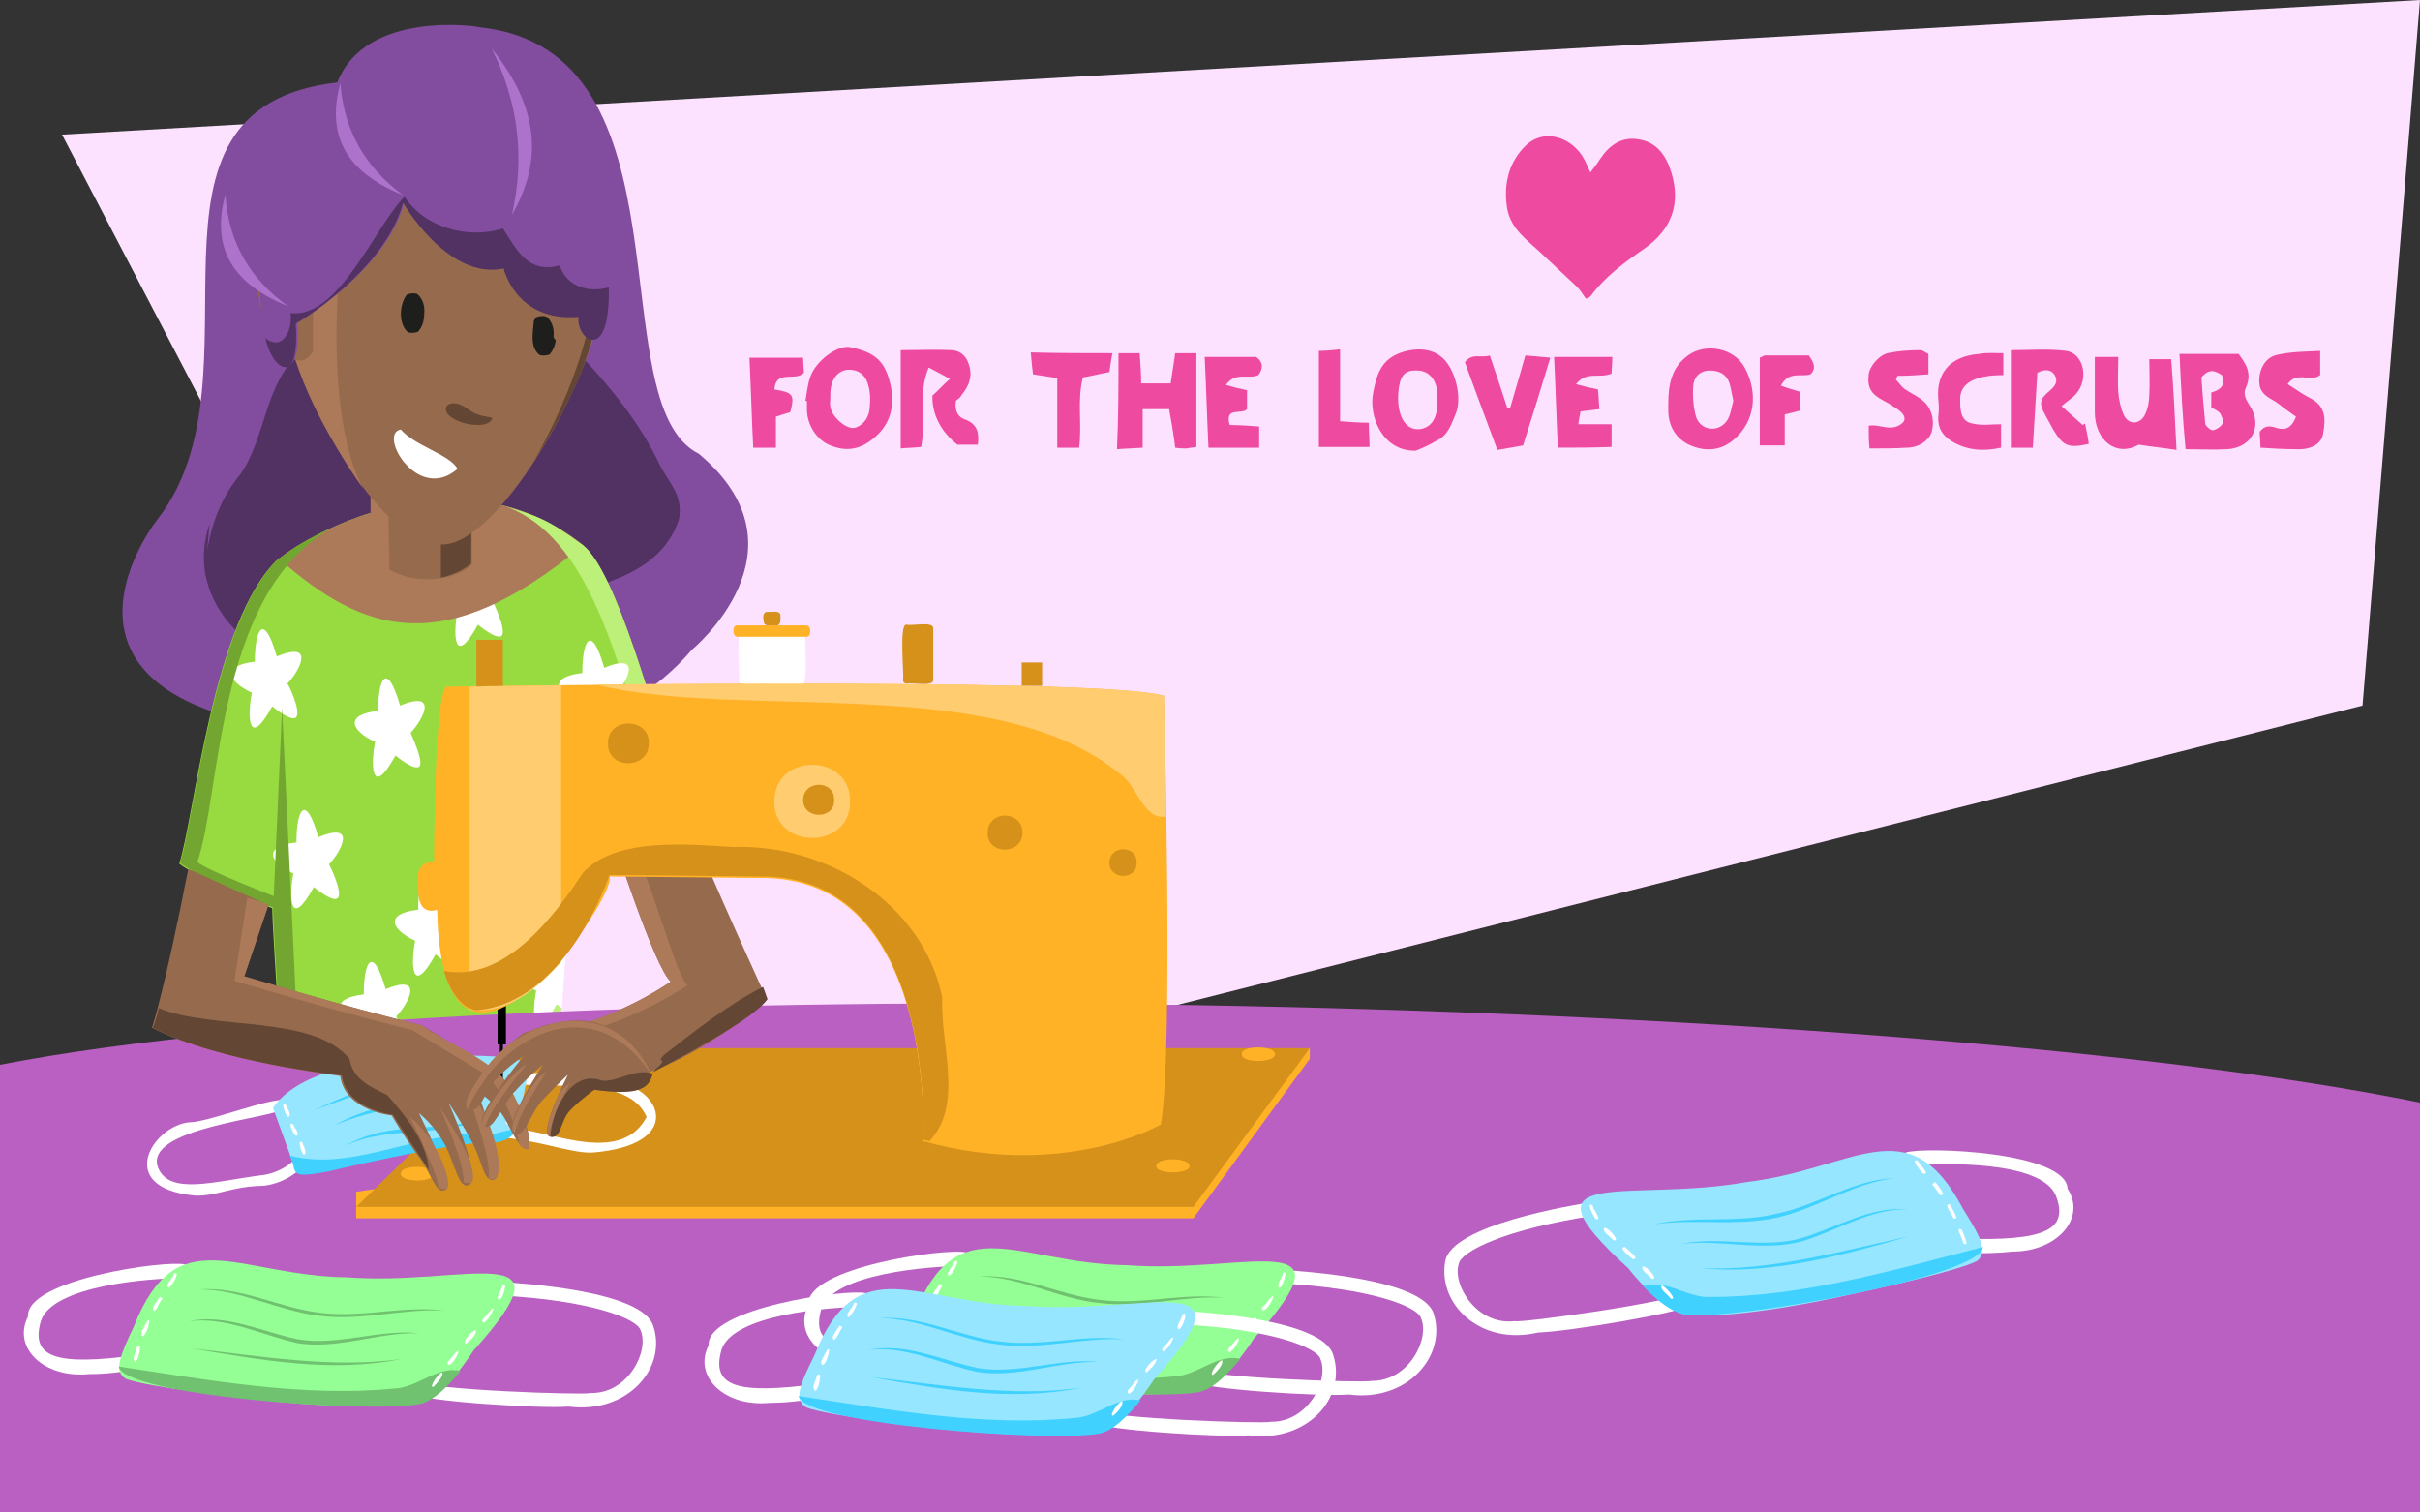 <?xml version="1.0" encoding="utf-8"?>
<!-- Generator: Adobe Illustrator 24.3.0, SVG Export Plug-In . SVG Version: 6.00 Build 0)  -->
<svg version="1.1" id="Layer_1" xmlns="http://www.w3.org/2000/svg" xmlns:xlink="http://www.w3.org/1999/xlink" x="0px" y="0px"
	 viewBox="0 0 320 200" style="enable-background:new 0 0 320 200;" xml:space="preserve">
<rect x="0" y="0" width="320" height="200" fill="#333333" stroke="none"/>
<style type="text/css">
	.st0{fill:#FCE2FF;}
	.st1{fill:none;}
	.st2{fill:#824D9E;}
	.st3{fill:#523163;}
	.st4{fill:#FFFFFF;}
	.st5{fill:#98DB40;}
	.st6{fill:#AD7A59;}
	.st7{fill:#BCF078;}
	.st8{fill:#966A4D;}
	.st9{fill:#634633;}
	.st10{fill:#1E1E1C;}
	.st11{fill:#73A630;}
	.st12{fill:#AD72CC;}
	.st13{fill:#B960C2;}
	.st14{fill:#FFB226;}
	.st15{fill:#D6911B;}
	.st16{fill:#96E6FF;}
	.st17{fill:#94FF94;}
	.st18{fill:#70C270;}
	.st19{fill:#40D1FF;}
	.st20{fill:#FFCC70;}
	.st21{fill:#EE4AA0;}
</style>
<polygon class="st0" points="8.2,17.8 320,0 312.4,93.3 78.4,152.4 "/>
<rect class="st1" width="320" height="200"/>
<path id="XMLID_4_" class="st2" d="M44.6,10.9c-29.5,3.4-8.9,38.8-23.8,57.8c0,0-15.3,19.3,9.9,26.2c0,0,42,13.2,60.8-9
	c0,0,16.1-13.2,0.9-25.9c-13.3-6.6-0.2-53.4-29-56.4C63.4,3.5,48.4,1.2,44.6,10.9z"/>
<path class="st3" d="M27.1,76.4c0.1-5,1.5-9.9,4.7-13.7c3.4-4.9,3.2-12.2,8-16.1c5.7-2.6,12.8-1.5,18.9-1.5c5.9,0.1,12.3-2,17.7,1.5
	c4.2,4.4,8.3,9.4,10.9,15c1.3,2.4,3,3.9,2.5,7c-3.3,10.2-17.4,9-25.6,13.7c-5.7,2.1-11.3,4.8-17.2,6.4c-10.9,1.6-23.2-7.8-19.3-19.4
	"/>
<g>
	<path class="st4" d="M72.5,145.4c-0.6,0.8-3.2-1.4-3.2-1.4c-3.2,5.8-3.3,1.3-2.7-1.8c-3.2-1.5-4.1-3.6,0.4-4.1
		c0-4.4,1.2-6.6,2.9-0.7c5.1-2.1,3.1,1.8,1.4,3.6C71.4,141,73.1,144.5,72.5,145.4z"/>
</g>
<path class="st5" d="M77.1,72.1L77.1,72.1C61,59.2,41,70.5,36.9,73.9h-0.1c-8.7,8.1-11.1,34.3-13.1,40.3c2,1.7,12.3,5.9,12.3,5.9
	c0,3.6,2.4,37.2,2.4,37.2l34.2-0.3l2.7-40.8c6.3-5.3,13.3-15.6,13.3-15.6C86.6,95.1,81.6,75.7,77.1,72.1z"/>
<g>
	<path class="st4" d="M66.4,84c-0.6,0.8-3.2-1.4-3.2-1.4c-3.2,5.8-3.3,1.3-2.7-1.8c-3.2-1.5-4.1-3.6,0.4-4.1c0-4.4,1.2-6.6,2.9-0.7
		c5.1-2.1,3.1,1.8,1.4,3.6C65.2,79.6,66.9,83.1,66.4,84z"/>
</g>
<path class="st6" d="M77.1,72.1C61,59.2,41,70.5,36.9,73.9C48.1,83.7,58.6,87.4,77.1,72.1z"/>
<path class="st7" d="M77.1,72.1L77.1,72.1c-5.1-3.7-6-3.8-10.7-5.3c12,3.9,15.4,22.1,19.6,34.2l-11.2,13.2L74,90.6L70,157h2.6
	l2.7-40.8c6.3-5.3,13.3-15.6,13.3-15.6C86.6,95.1,81.6,75.7,77.1,72.1z"/>
<g>
	<path class="st8" d="M49.1,43.9h13.3v30.8c-3,2.7-10.4,2.8-13.3-1.6V43.9z"/>
	<path class="st9" d="M62.3,74.5V58h-4v18.4C59.9,76,61.3,75.4,62.3,74.5z"/>
	<path class="st6" d="M50.9,43.9H49v29.2c0.7,1,1.5,1.7,2.5,2.4L50.9,43.9z"/>
	<path class="st8" d="M79.7,38c0,10.1-13.4,34-21.2,34C49,72,37.3,48.1,37.3,37.9C39,13.5,78,13.6,79.7,38z"/>
	<path class="st6" d="M48,64.6c-5.3-10-3.7-32.1-1-41.9C30.7,32.4,38.2,50.4,48,64.6z"/>
	<path class="st8" d="M41.4,29c-2.5-4.6-7.7,4.2-7.2,8.7c-0.5,4.4,4.7,13.3,7.2,8.7V29z"/>
	<path class="st6" d="M35.6,38c0-3.9,1.1-7.3,2.6-9.4c-5,3.2-5.1,14.3-0.4,18C36.4,44.6,35.6,41.4,35.6,38z"/>
	<path class="st10" d="M73.2,44.4c0.1-0.9-0.2-1.9-0.9-2.5c-0.4-0.2-0.9-0.1-1.3,0c-0.1,0.1-0.2,0.1-0.2,0.2
		c-0.1,0.1-0.1,0.2-0.2,0.3c-0.1,1.4-0.6,3.4,0.7,4.5c0.4,0.2,0.9,0.1,1.3,0c0.1-0.1,0.2-0.1,0.2-0.2c0.4-0.5,0.6-1.1,0.7-1.7
		C73.2,44.7,73.2,44.6,73.2,44.4z"/>
	<path class="st10" d="M56.1,41.4c0.1-0.9-0.2-1.9-0.9-2.5c-0.4-0.2-0.9-0.1-1.3,0c-0.1,0.1-0.2,0.1-0.2,0.2c-0.9,1.3-1,3.7,0.2,4.8
		c0.4,0.2,0.9,0.1,1.3,0c0.1-0.1,0.2-0.1,0.2-0.2C55.9,43.1,56.1,42.3,56.1,41.4z"/>
	<path class="st9" d="M62,54.2c1.9,1.3,3.5,0.7,3,1.3c-0.3,0.7-2,1-4.1,0.3C57.3,54.5,59.3,52,62,54.2z"/>
	<path class="st4" d="M53,56.8c1.9,2.2,6.5,3.3,7.5,5.2C55.2,66.6,49.9,57.3,53,56.8z"/>
	<path class="st9" d="M78.4,38.4c0,5.6-3.4,14.8-7.8,22.6c9.2-14.4,14.5-30.4-2-39.1C74.2,25.6,78.4,31.7,78.4,38.4z"/>
</g>
<path id="XMLID_3_" class="st2" d="M37.8,48.3c0,0,2,0.6,1.5-5.6c0,0,11.8-6.9,14.2-16c0,0,5.9,10.3,13.3,8.7c0,0,1.6,7.1,9.9,6.4
	c-0.3,3.3,4.5,6.6,3.9-5.1C83.8,6,29.4,2.2,34.5,40.4C34.5,40.4,35.3,48.6,37.8,48.3z"/>
<path class="st3" d="M74,35.1c-4.1,1.1-5.6-1.9-7.5-4.9c-4.5,1.5-10.4-0.1-13-4.2c-3.9,3.9-8.7,16.2-15.1,15.4c0.4,2-1,5.2-3.3,3.3
	c0.8,4.1,4.6,6.8,4-1.9c0,0,11.8-6.9,14.2-16c0,0,5.9,10.3,13.3,8.7c0,0,1.6,7.1,9.9,6.4c-0.4,2.9,4.2,6.5,4-3.9
	C78.1,38.7,75,38.1,74,35.1z"/>
<g>
	<path class="st4" d="M44.7,118.7c-0.6,0.8-3.2-1.4-3.2-1.4c-3.2,5.8-3.3,1.3-2.7-1.8c-3.2-1.5-4.1-3.6,0.4-4.1
		c0-4.4,1.2-6.6,2.9-0.7c5.1-2.1,3.1,1.8,1.4,3.6C43.6,114.4,45.3,117.9,44.7,118.7z"/>
</g>
<g>
	<path class="st4" d="M53.6,138.8c-0.6,0.8-3.2-1.4-3.2-1.4c-3.2,5.8-3.3,1.3-2.7-1.8c-3.2-1.5-4.1-3.6,0.4-4.1
		c0-4.4,1.2-6.6,2.9-0.7c5.1-2.1,3.1,1.8,1.4,3.6C52.4,134.4,54.2,137.9,53.6,138.8z"/>
</g>
<path class="st4" d="M74.2,126.2c-1.8-5.9-2.9-3.6-2.9,0.7c-4.5,0.5-3.6,2.6-0.4,4.1c-0.6,3.1-0.5,7.5,2.7,1.8c0,0,0.3,0.2,0.7,0.5
	l0.5-7.3C74.4,126.1,74.2,126.2,74.2,126.2z"/>
<g>
	<path class="st4" d="M82.5,96.3c-0.6,0.8-3.2-1.4-3.2-1.4c-3.2,5.8-3.3,1.3-2.7-1.8c-3.2-1.5-4.1-3.6,0.4-4.1
		c0-4.4,1.2-6.6,2.9-0.7c5.1-2.1,3.1,1.8,1.4,3.6C81.3,91.9,83.1,95.4,82.5,96.3z"/>
</g>
<g>
	<path class="st4" d="M60.8,127.6c-0.6,0.8-3.2-1.4-3.2-1.4c-3.2,5.8-3.3,1.3-2.7-1.8c-3.2-1.5-4.1-3.6,0.4-4.1
		c0-4.4,1.2-6.6,2.9-0.7c5.1-2.1,3.1,1.8,1.4,3.6C59.6,123.2,61.4,126.7,60.8,127.6z"/>
</g>
<g>
	<path class="st4" d="M55.5,101.3c-0.6,0.8-3.2-1.4-3.2-1.4c-3.2,5.8-3.3,1.3-2.7-1.8c-3.2-1.5-4.1-3.6,0.4-4.1
		c0-4.4,1.2-6.6,2.9-0.7c5.1-2.1,3.1,1.8,1.4,3.6C54.3,97,56,100.5,55.5,101.3z"/>
</g>
<g>
	<path class="st4" d="M71,110.5c-0.6,0.8-3.2-1.4-3.2-1.4c-3.2,5.8-3.3,1.3-2.7-1.8c-3.2-1.5-4.1-3.6,0.4-4.1c0-4.4,1.2-6.6,2.9-0.7
		c5.1-2.1,3.1,1.8,1.4,3.6C69.8,106.2,71.5,109.7,71,110.5z"/>
</g>
<g>
	<path class="st4" d="M39.2,94.8c-0.6,0.8-3.2-1.4-3.2-1.4c-3.2,5.8-3.3,1.3-2.7-1.8c-3.2-1.5-4.1-3.6,0.4-4.1
		c0-4.4,1.2-6.6,2.9-0.7c5.1-2.1,3.1,1.8,1.4,3.6C38.1,90.4,39.8,93.9,39.2,94.8z"/>
</g>
<path class="st11" d="M42.8,70.5c0,0,0.3-0.2,0.8-0.6c-3.5,1.8-4.1,2-6.6,3.9h-0.1c-8.7,8.1-11.1,34.3-13.1,40.3
	c2,1.7,12.3,5.9,12.3,5.9c0,3.6,2.4,37.2,2.4,37.2h1.8c0-0.4-3-63.6-3-63.6l-1.1,24.9c0,0-8.8-3.4-10.1-4.5
	C29.2,105.1,28.6,79.5,42.8,70.5z"/>
<path class="st12" d="M45,11c-1.7,6.3,0.1,11.5,8.3,14.8C48.4,22.2,45.5,17.4,45,11z"/>
<path class="st12" d="M67.7,28.4c3.8-6.6,4-13.7-2.7-22C68.4,13.2,69.5,20.5,67.7,28.4z"/>
<path class="st12" d="M29.8,25.7c-1.7,6.3,0.1,11.5,8.3,14.8C33.2,37,30.2,32.2,29.8,25.7z"/>
<path class="st13" d="M0,140.8c66.6-13,247.9-9.7,320,5V200H0V140.8z"/>
<polygon class="st14" points="47.1,157.6 173.2,138.6 173.2,140 157.8,161.1 47.1,161.1 "/>
<polygon class="st15" points="68.6,138.6 173.2,138.6 157.8,159.6 47.1,159.6 "/>
<g>
	<path class="st4" d="M25.8,158.1c-10.8-1-5.6-9.3-0.7-9.7c3,0,15.4-5.2,12.4-1.8c-1.3,1.3-18.6,2.5-16.6,7.8
		c1.5,3.7,7.5,1.8,13.7,1c0.3,0,2.5-0.3,4.3-2c0.3-0.3,0.7-0.2,1,0c0.3,0.3,0.2,0.7,0,1c-2.3,2.2-4.9,2.4-5.2,2.4
		C30.5,156.9,28.7,158.2,25.8,158.1z"/>
</g>
<g>
	<path class="st4" d="M78.4,152.4c-2.8,0.2-7.9-1.9-12.7-2c-0.4,0-0.7-0.3-0.7-0.6c3.5-2.9,16.3,5.8,20.5-2.1
		c-2.3-5.4-12-3.7-17.7-4.4c-0.4,0-0.7-0.3-0.7-0.7c0.7-1.6,11.7-0.1,14.5,0.5C87.6,144.1,90.4,151.4,78.4,152.4z"/>
</g>
<path id="XMLID_8_" class="st16" d="M36.1,146.5l2.9,8c0,0,0.2,1.4,4.4,0.2c0,0,14.3-3.4,20.2-3.8c0,0,3.9,0.5,4.8-2l1.4-6.8
	c0,0,0.8-1.6-2.2-2.2C68.2,139.8,42.2,137.5,36.1,146.5z"/>
<g>
	<g>
		<path class="st4" d="M11.8,181.7c-6,0.6-10.2-3.5-8.1-7.6c-0.3-4.9,18.1-7.5,20.8-6.9v1.8c-4.8,0-17.6,1-19.1,5.7
			c-1.4,4.9,2.1,5.9,12.7,4.5l0.3,1.8C15.9,181.5,13.7,181.7,11.8,181.7z"/>
	</g>
	<g>
		<path class="st4" d="M75.2,186c-3.8,0.3-19.2-0.7-20.7-1.7l0.5-1.7c1.2,1.2,22.5,1.9,23.1,1.6c5,0.1,7.8-5.6,6.6-8.3
			c-0.4-1.5-6.6-4-18.8-4.6l0.1-1.8c3.2,0.2,19.1,1.2,20.4,5.9C88.2,180.9,83,187,75.2,186z"/>
	</g>
	<path id="XMLID_6_" class="st17" d="M17.7,175.4c5.7-14.4,13.7-6.7,28.1-6.5c15.6,1.2,30.6-5.6,16.8,9.7c0,0-3.9,6.3-7.3,6.9
		c-6.9,1.2-20-0.3-20-0.3s-15.9-1.7-18.7-2.9C15,181.3,15.9,179.2,17.7,175.4z"/>
	<path class="st18" d="M55.3,185.7c2-0.3,4.1-2.6,5.6-4.4c-2.9-0.8-5.7,2.2-8.7,2.3c-12.1,1.2-24.5-1.1-36.5-2.9
		C16.3,184.5,48.3,186.9,55.3,185.7z"/>
	<g>
		<path class="st18" d="M26.4,170.5c5.5-0.4,10.6,2.5,16,3.1c5.4,0.7,11-1,16.3-0.3c-5.3-0.3-10.9,1.4-16.4,0.7
			C36.9,173.4,31.8,170.5,26.4,170.5z"/>
	</g>
	<g>
		<path class="st18" d="M25,174.7c4.9-1,9.6,1.4,14.4,2.4c5.3,0.9,10.9-1.4,16-0.8c-5.2-0.2-10.8,2.2-16.1,1.3
			C34.5,176.5,29.9,174.1,25,174.7z"/>
	</g>
	<g>
		<path class="st18" d="M25.3,178.3c9.1,1,18.6,2.7,27.8,1.4C43.7,181.6,34.4,179.8,25.3,178.3z"/>
	</g>
	<g>
		<path class="st4" d="M17.9,180.1c-0.6-0.4,0.2-1.5,0.2-2C19,177.2,18.2,180.2,17.9,180.1z M18.9,176.7c-0.6-0.2,0.2-1.2,0.3-1.5
			C20.2,173.3,19.6,176.3,18.9,176.7z M20.4,173.4c-0.6-0.4,0.5-1.4,0.7-1.9c0.1,0,0.3,0.1,0.4,0.2C21,172.2,20.9,173,20.4,173.4z
			 M22.3,170.3c-0.6-0.4,0.7-1.3,0.7-1.9C24,167.9,22.7,170.2,22.3,170.3z"/>
	</g>
	<g>
		<path class="st4" d="M57.3,183.4c-0.7,0.1,0.9-2.1,1.2-1.9C58.6,182.1,57.7,183,57.3,183.4z M59.4,180.5c-0.6-0.2,0.2-0.8,0.4-1.1
			C61.4,177.3,60.3,180.1,59.4,180.5z M61.6,177.7c-0.6-0.3,0.9-1.8,1.3-1.8C63.1,176.5,62.1,177.3,61.6,177.7z M64,174.9
			c-0.6-0.2,0.1-0.7,0.3-0.9C66.1,171.5,64.9,174.4,64,174.9z M66,171.9c-0.6-0.3,0.5-1.5,0.4-1.9C67.2,169.2,66.6,171.7,66,171.9z"
			/>
	</g>
</g>
<g>
	<g>
		<path class="st4" d="M115,180.1c-6,0.6-10.2-3.5-8.1-7.6c-0.3-4.9,18.1-7.5,20.8-6.9v1.8c-4.8,0-17.6,1-19.1,5.7
			c-1.4,4.9,2.1,5.9,12.7,4.5l0.3,1.8C119.1,179.9,116.9,180.1,115,180.1z"/>
	</g>
	<g>
		<path class="st4" d="M178.4,184.4c-3.8,0.3-19.2-0.7-20.7-1.7l0.5-1.7c1.2,1.2,22.5,1.9,23.1,1.6c5,0.1,7.8-5.6,6.6-8.3
			c-0.4-1.5-6.6-4-18.8-4.6l0.1-1.8c3.2,0.2,19.1,1.2,20.4,5.9C191.3,179.3,186.1,185.4,178.4,184.4z"/>
	</g>
	<path id="XMLID_1_" class="st17" d="M120.9,173.8c5.7-14.4,13.7-6.7,28.1-6.5c15.6,1.2,30.6-5.6,16.8,9.7c0,0-3.9,6.3-7.3,6.9
		c-6.9,1.2-20-0.3-20-0.3s-15.9-1.7-18.7-2.9C118.1,179.6,119.1,177.5,120.9,173.8z"/>
	<path class="st18" d="M158.4,184.1c2-0.3,4.1-2.6,5.6-4.4c-2.9-0.8-5.7,2.2-8.7,2.3c-12.1,1.2-24.5-1.1-36.5-2.9
		C119.5,182.8,151.5,185.3,158.4,184.1z"/>
	<g>
		<path class="st18" d="M129.5,168.8c5.5-0.4,10.6,2.5,16,3.1c5.4,0.7,11-1,16.3-0.3c-5.3-0.3-10.9,1.4-16.4,0.7
			C140,171.8,135,168.8,129.5,168.8z"/>
	</g>
	<g>
		<path class="st4" d="M121.1,178.5c-0.6-0.4,0.2-1.5,0.2-2C122.1,175.5,121.4,178.5,121.1,178.5z M122.1,175
			c-0.6-0.2,0.2-1.2,0.3-1.5C123.3,171.7,122.7,174.7,122.1,175z M123.5,171.7c-0.6-0.4,0.5-1.4,0.7-1.9c0.1,0,0.3,0.1,0.4,0.2
			C124.2,170.6,124,171.4,123.5,171.7z M125.5,168.7c-0.6-0.4,0.7-1.3,0.7-1.9C127.2,166.3,125.9,168.6,125.5,168.7z"/>
	</g>
	<g>
		<path class="st4" d="M160.4,181.8c-0.7,0.1,0.9-2.1,1.2-1.9C161.8,180.4,160.9,181.4,160.4,181.8z M162.6,178.8
			c-0.6-0.2,0.2-0.8,0.4-1.1C164.6,175.7,163.5,178.4,162.6,178.8z M164.8,176c-0.6-0.3,0.9-1.8,1.3-1.8
			C166.2,174.9,165.2,175.6,164.8,176z M167.1,173.3c-0.6-0.2,0.1-0.7,0.3-0.9C169.2,169.9,168.1,172.8,167.1,173.3z M169.2,170.3
			c-0.6-0.3,0.5-1.5,0.4-1.9C170.4,167.6,169.7,170.1,169.2,170.3z"/>
	</g>
</g>
<path class="st14" d="M152.9,154.2c-0.1-1.2,4.4-1.2,4.4,0C157.3,155.3,152.8,155.3,152.9,154.2z"/>
<path class="st14" d="M53,155.2c-0.1-1.2,4.4-1.2,4.4,0S52.9,156.4,53,155.2z"/>
<path class="st14" d="M164.2,139.4c-0.1-1.2,4.4-1.2,4.4,0C168.6,140.6,164.1,140.6,164.2,139.4z"/>
<g>
	<path class="st4" d="M40.2,152.7c-0.3,0-1-2.3-0.2-1.6C40.1,151.6,40.7,152.4,40.2,152.7z M39.2,150.2c-0.4-0.1-1.3-2.1-0.4-1.5
		C38.8,149.1,39.8,149.9,39.2,150.2z M38.1,147.7c-0.3-0.1-1.1-2.2-0.3-1.6C37.9,146.4,38.7,147.5,38.1,147.7z"/>
</g>
<g>
	<path class="st4" d="M67.1,148.7c-0.5-0.2,0.1-1,0.1-1.6C67.9,146.3,67.5,148.7,67.1,148.7z M67.6,146c-0.4,0-0.1-1.8,0.2-1.8
		C68.2,144.4,67.9,146,67.6,146z M68,143.4c-0.5-0.2,0.1-1.2,0.1-1.6C68.9,141.1,68.4,143.2,68,143.4z"/>
</g>
<rect x="66.1" y="135.8" width="0.4" height="9.1"/>
<rect x="65.8" y="129" width="1.1" height="9.1"/>
<path class="st19" d="M65,150c-9-0.9-18,5.1-26.7,2.8c1.2,2.1-0.6,3.2,5.1,2.1c0,0,14.3-3.4,20.2-3.8c0,0,3.7,0.5,4.7-1.8
	C67.1,149.4,65.6,149.9,65,150z"/>
<path class="st19" d="M41.5,146.8c8.1-3.6,13-5.9,22.2-3.9C53.5,141.6,50.4,143.7,41.5,146.8z"/>
<path class="st19" d="M44.2,148.8c5.4-3,11.7-3.6,17.7-3.6C55.9,145.8,49.7,146.5,44.2,148.8z"/>
<path class="st19" d="M45.5,151.6c6.5-3.8,13-1.5,18.7-3.9C58.7,150.6,51.2,148.7,45.5,151.6z"/>
<g>
	<g>
		<path class="st4" d="M101.8,185.5c-6,0.6-10.2-3.5-8.1-7.6c-0.3-4.9,18.1-7.5,20.8-6.9v1.8c-4.8,0-17.6,1-19.1,5.7
			c-1.4,4.9,2.1,5.9,12.7,4.5l0.3,1.8C105.9,185.3,103.7,185.5,101.8,185.5z"/>
	</g>
	<g>
		<path class="st4" d="M165.1,189.8c-3.8,0.3-19.2-0.7-20.7-1.7l0.5-1.7c1.2,1.2,22.5,1.9,23.1,1.6c5,0.1,7.8-5.6,6.6-8.3
			c-0.4-1.5-6.6-4-18.8-4.6l0.1-1.8c3.2,0.2,19.1,1.2,20.4,5.9C178.1,184.8,172.9,190.8,165.1,189.8z"/>
	</g>
	<path id="XMLID_2_" class="st16" d="M107.7,179.2c5.7-14.4,13.7-6.7,28.1-6.5c15.6,1.2,30.6-5.6,16.8,9.7c0,0-3.9,6.3-7.3,6.9
		c-6.9,1.2-20-0.3-20-0.3s-15.9-1.7-18.7-2.9C104.9,185.1,105.8,183,107.7,179.2z"/>
	<path class="st19" d="M145.2,189.6c2-0.3,4.1-2.6,5.6-4.4c-2.9-0.8-5.7,2.2-8.7,2.3c-12.1,1.2-24.5-1.1-36.5-2.9
		C106.3,188.3,138.2,190.7,145.2,189.6z"/>
	<g>
		<path class="st19" d="M116.3,174.3c5.5-0.4,10.6,2.5,16,3.1c5.4,0.7,11-1,16.3-0.3c-5.3-0.3-10.9,1.4-16.4,0.7
			C126.8,177.2,121.7,174.3,116.3,174.3z"/>
	</g>
	<g>
		<path class="st19" d="M114.9,178.5c4.9-1,9.6,1.4,14.4,2.4c5.3,0.9,10.9-1.4,16-0.8c-5.2-0.2-10.8,2.2-16.1,1.3
			C124.4,180.4,119.8,177.9,114.9,178.5z"/>
	</g>
	<g>
		<path class="st19" d="M115.2,182.1c9.1,1,18.6,2.7,27.8,1.4C133.6,185.4,124.3,183.7,115.2,182.1z"/>
	</g>
	<g>
		<path class="st4" d="M107.8,183.9c-0.6-0.4,0.2-1.5,0.2-2C108.9,181,108.2,184,107.8,183.9z M108.8,180.5
			c-0.6-0.2,0.2-1.2,0.3-1.5C110.1,177.1,109.5,180.2,108.8,180.5z M110.3,177.2c-0.6-0.4,0.5-1.4,0.7-1.9c0.1,0,0.3,0.1,0.4,0.2
			C111,176,110.8,176.8,110.3,177.2z M112.2,174.2c-0.6-0.4,0.7-1.3,0.7-1.9C113.9,171.8,112.6,174,112.2,174.2z"/>
	</g>
	<g>
		<path class="st4" d="M147.2,187.2c-0.7,0.1,0.9-2.1,1.2-1.9C148.6,185.9,147.6,186.9,147.2,187.2z M149.3,184.3
			c-0.6-0.2,0.2-0.8,0.4-1.1C151.3,181.1,150.2,183.9,149.3,184.3z M151.6,181.5c-0.6-0.3,0.9-1.8,1.3-1.8
			C153,180.3,152,181.1,151.6,181.5z M153.9,178.7c-0.6-0.2,0.1-0.7,0.3-0.9C156,175.4,154.8,178.2,153.9,178.7z M155.9,175.8
			c-0.6-0.3,0.5-1.5,0.4-1.9C157.2,173,156.5,175.5,155.9,175.8z"/>
	</g>
</g>
<g>
	<g>
		<path class="st4" d="M266.1,165.5c6,0,9.8-4.5,7.3-8.3c-0.2-4.9-18.8-5.6-21.4-4.8l0.2,1.8c4.8-0.5,17.6-0.7,19.6,3.8
			c1.9,4.7-1.5,6.1-12.2,5.8l-0.1,1.8C262,165.8,264.2,165.7,266.1,165.5z"/>
	</g>
	<g>
		<path class="st4" d="M203.4,176.2c3.8-0.1,19-2.6,20.4-3.7l-0.7-1.7c-1.1,1.3-22.2,4.2-22.8,3.9c-5,0.6-8.3-4.8-7.4-7.6
			c0.3-1.6,6.1-4.6,18.2-6.4l-0.3-1.8c-3.1,0.5-18.9,3.1-19.7,7.9C190.1,172.5,195.8,178,203.4,176.2z"/>
	</g>
	<path id="XMLID_5_" class="st16" d="M259.6,159.9c-7.2-13.7-14.3-5.3-28.6-3.6c-15.4,2.8-31-2.5-15.7,11.4c0,0,4.5,5.9,8,6.2
		c7,0.5,19.9-2.4,19.9-2.4s15.7-3.3,18.3-4.8C262.9,165.4,261.8,163.4,259.6,159.9z"/>
	<path class="st19" d="M223.3,173.9c-2-0.1-4.4-2.1-6-3.8c2.8-1.1,5.9,1.6,8.9,1.4c12.2,0,24.3-3.6,36-6.6
		C261.9,168.8,230.3,174.4,223.3,173.9z"/>
	<g>
		<path class="st19" d="M250.5,155.8c-5.5,0.2-10.2,3.6-15.6,4.7c-5.3,1.3-11.1,0.2-16.2,1.4c5.2-0.8,11,0.3,16.3-0.9
			S245.1,156.4,250.5,155.8z"/>
	</g>
	<g>
		<path class="st19" d="M252.3,159.9c-5-0.4-9.4,2.4-14,3.8c-5.1,1.5-11-0.3-16,0.8c5.1-0.7,10.9,1.1,16.1-0.4
			C243,162.7,247.3,159.8,252.3,159.9z"/>
	</g>
	<g>
		<path class="st19" d="M252.4,163.5c-8.9,1.9-18.2,4.6-27.5,4.2C234.3,168.6,243.5,166,252.4,163.5z"/>
	</g>
	<g>
		<path class="st4" d="M259.6,164.4c0-0.5-1.2-2.3-0.2-1.8C259.5,162.9,260.6,165.1,259.6,164.4z M258.3,161.1
			c-0.1-0.5-1.5-2.1-0.4-1.8C258,159.7,259.3,161.5,258.3,161.1z M256.5,158c-0.3-0.5-0.7-1-1-1.4c0.1-0.1,0.3-0.2,0.4-0.3
			C256.1,156.6,257.6,158.3,256.5,158z M254.3,155.2c-0.3-0.3-1.8-2.1-0.7-1.7C253.7,153.9,255.4,155.4,254.3,155.2z"/>
	</g>
	<g>
		<path class="st4" d="M220.9,171.7c-0.3-0.5-1.4-1.1-1.2-1.7C220,169.8,222,172.1,220.9,171.7z M218.4,169.1
			c-0.3-0.5-1.4-1-1.2-1.6C217.6,167.2,219.5,169.3,218.4,169.1z M215.9,166.5c-0.3-0.3-2.1-1.6-1-1.6
			C215.2,165.3,217,166.5,215.9,166.5z M213.3,164c-0.3-0.5-1.4-1-1.2-1.6C212.5,162.1,214.5,164.3,213.3,164z M211,161.2
			c-0.4-0.5-1.3-2.4-0.4-1.8C210.5,159.7,212,161.5,211,161.2z"/>
	</g>
</g>
<g>
	<path id="XMLID_7_" class="st8" d="M20.1,135.9c0,0,1.6-4.7,4.8-21l10.6,4.8l-3.2,9.4c0,0,13.3,4,23.5,6.5l9.4,5.7
		c1.5,0.6,5.5,7.9,4.7,10.6c-1,0.5-2.2-2.3-3.1-3.9c-1.3-2.3-3.7-3.7-3.7-3.7s4.3,11.1,2.2,11.7c-1.4,0.4-1.5-2.6-3-5.2
		c-1.4-2.6-3-5-3-5s4.6,10.1,2.7,10.9c-1.3,0.6-1.8-2.6-3.1-5.2c-1.4-2.7-3.5-4.3-3.5-4.3s4.7,9.4,3.6,10.1
		c-1.4,0.8-1.8-1.9-3.6-4.3c-1.8-2.4-3.6-5.5-3.6-5.5s-6.2-0.6-6.8-5.2C45.1,142.2,29,140.5,20.1,135.9z"/>
	<g>
		<path class="st6" d="M57.7,152c-1.4-2.7-3.5-4.3-3.5-4.3s3.5,6.9,3.8,9.3C60.7,158.5,58.4,153.2,57.7,152z"/>
		<path class="st6" d="M61.9,144.9c0,0,3.2,8.3,2.7,10.9C67.8,157.4,64.7,145.5,61.9,144.9z"/>
		<path class="st6" d="M68.1,145.2c-1.5-4.8-9.1-7.1-12.3-9.6c-10.2-2.5-23.5-6.5-23.5-6.5l3.2-9.5l-2.8-0.9l-1.7,11
			c0,0,13.3,4,23.5,6.5l9.4,5.7c1.9,1.2,3.9,5.5,4.8,9.5C72,154.1,68.1,145.1,68.1,145.2z"/>
		<path class="st6" d="M61.1,151.3c-1.4-2.6-3-5-3-5s3.4,7.5,3.2,10C63.9,157.4,61.8,152.6,61.1,151.3z"/>
	</g>
	<path class="st9" d="M56.7,154.7c-0.3-3.8-3.2-7.3-5.5-9.9c-2.2-1.1-4.5-2-5-4.8c-4.9-5.9-18.1-3.7-25.2-6.7
		c-0.4,1.8-0.8,2.6-0.8,2.6c8.8,4.6,25,6.3,25,6.3c0.6,4.6,6.8,5.2,6.8,5.2C51.8,147.4,55.5,152.8,56.7,154.7z"/>
</g>
<g>
	<g>
		<path id="XMLID_12_" class="st8" d="M81,110.7c0,0,5.6,17.4,7.7,19.1c0,0-5.9,4.2-13.7,6.2c-0.9,13.8,18.2,3.8,26.4-3.9
			c0,0-5.9-12.6-13-29.6L81,110.7z"/>
		<path class="st6" d="M77.2,136.5c7.7-2.1,13.7-6.2,13.7-6.2c-1.6-1.3-4.9-15-8.5-21.1l-1.4,1.5c0,0,5.6,17.4,7.7,19.1
			c0,0-5.9,4.2-13.7,6.2c0,0-0.7,6.7,5.2,7C76.7,141.4,77.2,136.5,77.2,136.5z"/>
		<path class="st9" d="M100.9,130.5c-4.7,2.4-9,5.8-13.1,9c-1.2,1.2,0.6,0.3-0.7,1.5c-0.3,0.2-0.5,0.5-0.8,0.8
			c2.6-1.4,13.3-6.9,15.2-9.7C101.4,132,101.3,131.5,100.9,130.5z"/>
	</g>
	<g>
		<path id="XMLID_11_" class="st8" d="M69.7,136.5c0,0,6.6-3.3,11.3-0.3c4.2,2.5,9.9,9.5-2.5,7.9c0,0-1.6,1-3.1,2.6
			c-1.5,1.5-1.2,4-2.7,3.6c-1.6-0.4,2.4-8.2,2.4-8.2s-1.5,1.4-3.3,3.3c-1.8,1.9-2.4,5.3-3.9,4.4c-1.5-0.9,3.9-9,3.9-9
			s-1.8,1.4-3.7,3.5c-1.9,2.1-2.8,5.1-4,4.7c-2.2-0.6,5.1-9.3,5.1-9.3s-1.8,1.1-3.5,2.9c-1.8,1.8-2,4.5-3.6,4.1
			C59.3,145.7,68.9,136,69.7,136.5z"/>
		<g>
			<path class="st6" d="M74.1,144.3c-1,2.2-2.2,5.3-1.5,5.9c0.2-2.2,2.8-7.1,2.8-7.1S74.9,143.6,74.1,144.3z"/>
			<path class="st6" d="M64.8,141.8c5.5-6.5,15-9.4,21.4,0.4c-4.8-10.7-16.5-8-21.7-1.3c-1.7,2.4-3.6,5.1-2.6,5.8
				C62.2,145.5,63.6,143.5,64.8,141.8z"/>
			<path class="st6" d="M69.6,140.8c-1.5,0.3-7.3,7.8-5.5,8.3C64.7,146.6,69.6,140.8,69.6,140.8z"/>
			<path class="st6" d="M72.2,141.8c-1.7,0.6-5.6,7.6-4.1,8C68.4,147.5,72.2,141.8,72.2,141.8z"/>
		</g>
		<path class="st9" d="M86,141.9c-2.1-0.6-4.4,1.2-6.4,1c-4.1-1.6-6.7,4.1-6.8,7.4c1.5,0.3,1.2-2.1,2.7-3.6s3.1-2.6,3.1-2.6
			c5.1,0.7,7.2,0.2,7.7-2.1C86.2,141.9,86.1,141.9,86,141.9z"/>
	</g>
</g>
<g>
	<path class="st20" d="M121.1,137.8c1.3,7,1,13,1,13c5,1.4,9.7,1.9,13.7,1.9C137.6,140,130.8,138.5,121.1,137.8z"/>
	<g>
		<path id="XMLID_10_" class="st14" d="M57.4,113.9c0,0,0-22,1.6-23.1c0,0,86.2-1.4,94.9,1.2c0,0,1.3,47.1-0.4,56.7
			c0,0-12.8,7.4-31.4,2.2c0,0,1.8-35.1-21.6-34.8l-19.9-0.2c1.2,2.6-22.1,36.2-22.8,4.4c0,0-2.4,1-2.5-2.4
			C55.3,117.7,54.4,113.9,57.4,113.9z"/>
		<rect x="63" y="84.6" class="st15" width="3.5" height="6.6"/>
		<path id="XMLID_9_" class="st4" d="M98.2,83.2c0.4,0.2,8.7-0.6,8.3,0.5c-0.2,0.4,0.5,7.1-0.5,6.8c-0.4-0.2-8.7,0.6-8.3-0.5
			C97.9,89.6,97.2,82.9,98.2,83.2z"/>
		<path class="st15" d="M119.9,82.6c0.5,0.2,3.6-0.5,3.5,0.5v6.8c0.1,1-3,0.3-3.5,0.5c-0.3,0-0.5-0.2-0.5-0.5
			C119.6,89.5,118.8,82.3,119.9,82.6z"/>
		<rect x="135.1" y="87.6" class="st15" width="2.7" height="3.1"/>
		<path class="st20" d="M74.2,90.6c-5.2,0.1-9.5,0.1-12.1,0.2v42.7c4.9,0.8,9.2-3,12.1-6.3V90.6z"/>
		<path class="st15" d="M80.4,98.3c-0.1-3.5,5.5-3.5,5.4,0C85.8,101.8,80.3,101.8,80.4,98.3z"/>
		<path class="st20" d="M102.4,106c-0.1-6.5,10.1-6.5,10,0C112.5,112.4,102.3,112.4,102.4,106z"/>
		<path class="st15" d="M106.2,105.8c0-2.7,4.2-2.7,4.1,0C110.4,108.4,106.2,108.4,106.2,105.8z"/>
		<path class="st15" d="M130.6,110.1c0-3,4.6-3,4.6,0C135.2,113.1,130.5,113.1,130.6,110.1z"/>
		<path class="st15" d="M146.7,114.1c0-2.4,3.7-2.4,3.6,0C150.4,116.4,146.7,116.4,146.7,114.1z"/>
		<path class="st15" d="M124.6,131.9C122,119.4,109.3,111.6,97,112c-5.7-0.3-15.5-1.4-19.9,3.4c-3.9,5.9-10.4,14.5-18.4,13
			c1.5,5.1,4.3,5.2,4.3,5.2c12-1,17.6-17.9,17.6-17.9l19.9,0.2c23.4-0.3,21.6,34.8,21.6,34.8c0.3,0.1,0.5,0.1,0.8,0.2
			C127.5,146,124.3,138.2,124.6,131.9z"/>
		<path class="st20" d="M154.2,108c-0.1-9.1-0.3-16-0.3-16c-6-1.8-49.3-1.7-75.2-1.5c19.2,4.8,52.8-1.7,69.2,11.7
			C150.4,103.7,151,108.4,154.2,108z"/>
	</g>
	<path class="st14" d="M97.5,82.7h9.1c0.5,0,0.6,0.6,0.5,1c0,0.3-0.2,0.5-0.5,0.5h-9.1C96.8,84.2,96.8,82.6,97.5,82.7z"/>
	<path class="st15" d="M101.5,80.9c0.4,0.1,1.7-0.3,1.7,0.5c0,0.4,0.1,1.3-0.5,1.3c-0.4-0.1-1.7,0.3-1.7-0.5
		C100.9,81.7,100.8,80.9,101.5,80.9z"/>
</g>
<g id="WvR6c6_1_">
	<g>
		<g>
			<path class="st21" d="M210.3,22.8c0.6-0.8,1-1.3,1.3-1.8c1.2-1.8,2.8-2.9,4.9-2.6c2.5,0.3,3.8,2.1,4.5,4.4
				c1.3,4.2,0,7.6-3.6,10.1c-2.6,1.8-5.2,3.7-7.1,6.3c-0.1,0.1-0.3,0.2-0.6,0.3c-0.4-0.6-0.8-1.2-1.2-1.6c-1.6-1.5-3.2-3-4.8-4.5
				c-1.8-1.7-3.9-3.1-4.4-5.8c-0.5-3,0.1-5.9,2.2-8.1c2.6-2.8,6.5-1.3,8,1.6C209.7,21.4,209.9,22,210.3,22.8z"/>
			<path class="st21" d="M288.2,46.8c2.7,0,5.2,0,7.8,0c1,1.3,1.8,2.6,1,4.4c-0.4,0.8-0.1,1.5,0.4,2.3c1.9,2.8,0.4,5.7-2.9,5.9
				c-1.8,0.1-3.7,0-5.5,0C288.6,55.2,288.4,51.1,288.2,46.8z M292.4,53.9c0-0.7,0-1.3,0-2c1.1-0.3,2-0.9,1.4-2.3
				c-0.8-0.5-1.6-1-2.7,0.3c0.1,1.8,0.3,4,0.5,6.1c0,0.3,0.7,0.9,1,0.9c0.5-0.1,1.1-0.5,1.3-0.9c0.2-0.3-0.1-0.9-0.3-1.3
				C293.3,54.3,292.8,54.1,292.4,53.9z"/>
			<path class="st21" d="M147.9,46.7c1,0,1.9,0,2.8,0c0.1,1.4,0.2,2.7,0.2,4c1.4,0,2.6,0,3.9,0c0.2-1.3,0.4-2.6,0.6-4
				c1,0,1.8,0,2.8,0c0,4.2,0,8.2,0,12.4c-0.5,0.1-0.9,0.1-1.3,0.2c-0.4,0-0.9,0-1.5-0.1c-0.2-1.7-0.5-3.4-0.8-5.1
				c-1.1,0-2.2,0-3.5,0c0,1.6,0,3.2,0,5.1c-1.3,0.1-2.2,0.1-3.4,0.2C147.9,55.1,147.9,51,147.9,46.7z"/>
			<path class="st21" d="M265.9,59.2c0-4.4,0-8.5,0-12.9c2.5,0,4.9-0.2,7.3,0.1c2.3,0.3,3.1,3.7,1.3,5.7c-0.4,0.5-1.1,0.9-1.9,1.6
				c1.1,1,2,1.8,2.8,2.5c0.1-0.1,0.2-0.1,0.3-0.2c0.2,0.9,0.4,1.8,0.5,2.7c-2.7,0.6-3.4,0.3-4.7-1.9c-0.4-0.7-0.7-1.3-1.1-2
				c-0.8-1.5-0.7-2,0.6-3.1c0.7-0.6,1.2-1.2,0.7-2.1c-0.5-0.8-1.4-0.8-2.3-0.3c-0.2,3.2-0.4,6.5-0.6,9.9
				C267.9,59.2,267,59.2,265.9,59.2z"/>
			<path class="st21" d="M126.4,53c-0.2,1.4,0.3,2.2,1.3,2.5c1.5,0.6,1.8,1.7,1.6,3.3c-0.9,0-1.8,0-2.7,0c-2.2-1.7-3.4-4.1-3.3-6.5
				c0.7-0.6,1.3-1.3,2.3-2.2c-1.1-0.6-1.8-1-2.8-1.5c-1.5,3.6-0.3,7-1,10.5c-0.8,0.1-1.7,0.1-2.7,0.2c0-4.4,0-8.6,0-13
				c2.3,0,4.6-0.1,6.8,0c1.2,0.1,2,0.9,2.3,2.2c0.4,1.5-0.2,2.7-1.1,3.8C127,52.6,126.6,52.8,126.4,53z"/>
			<path class="st21" d="M287.8,59.5c-1.8-0.3-3.2-0.4-5-0.7c-3,1.7-5.8-0.6-5.8-4.3c0-2.4,0-4.8,0-7.3c0.8,0,1.8,0,3.1,0
				c0,1.6-0.1,3.2,0,4.7c0.1,1,0.3,2,0.7,2.9c0.6,1.4,2.1,1.4,2.8,0.1c0.4-0.8,0.6-1.8,0.6-2.7c0.1-1.5,0-3.1,0-4.7
				c0.9,0,1.8,0,2.9,0C287.4,51.3,287.6,55.2,287.8,59.5z"/>
			<path class="st21" d="M106.5,53c0.2-1.1,0.3-2.3,0.7-3.3c0.8-2.1,3.6-4.1,5.2-3.8c3.4,0.7,4.7,1.9,5.4,5.2c0.5,2.5,0,4.9-2.1,6.7
				c-1.8,1.6-3.7,2-5.9,1.1c-1.8-0.7-3.1-2.7-3.1-4.8c0-0.4,0-0.8,0-1.1C106.7,53.1,106.6,53,106.5,53z M109.8,52.5
				c0,0.4-0.1,0.9,0,1.3c0.2,1.3,1.9,2.8,3,2.8c1-0.1,2.1-1.1,2.2-2.7c0.1-1,0.1-2-0.2-3c-0.4-1.5-1.5-2.1-2.8-2
				C110.6,49.1,109.7,50.4,109.8,52.5z"/>
			<path class="st21" d="M187.2,59.6c-4.4,0.1-6.3-4.6-5.6-7.8c0.4-2,0.9-4,3.2-5c1.9-0.8,4.3-0.9,5.8,0.4c1.8,1.4,2.8,5.4,1.9,7.5
				c-0.6,1.4-1,2.9-2.6,3.6C189.1,58.8,188.2,59.2,187.2,59.6z M190,52.8C190,52.8,190,52.8,190,52.8c0-0.4,0.1-0.9,0-1.3
				c-0.2-1.4-1.1-2.4-2.4-2.5c-1.5-0.1-2.3,0.3-2.6,2.1c-0.2,1.3-0.2,2.8,0.3,4c0.4,1,1.3,1.9,2.7,1.6c1.3-0.3,1.8-1.3,2-2.5
				C190,53.7,190,53.3,190,52.8z"/>
			<path class="st21" d="M220.6,53.4c0-2.5,0.4-4.8,2.6-6.4c2.3-1.7,6.1-1,7.5,1.6c1.8,3.3,1.4,7.1-1.4,9.5
				c-1.7,1.5-3.7,1.6-5.5,0.9c-1.9-0.7-3.1-2.3-3.2-4.5C220.6,54.2,220.6,53.8,220.6,53.4z M229.2,53c-0.2-0.9-0.3-1.6-0.5-2.3
				c-0.4-1.2-1.3-1.7-2.6-1.7c-1.4,0-2.1,0.9-2.2,2c-0.1,1.4,0,2.9,0.4,4.2c0.7,1.9,3.2,2,4.2,0.2C228.9,54.6,229,53.7,229.2,53z"/>
			<path class="st21" d="M303.6,55.1c-0.8-0.6-1.6-1.1-2.3-1.7c-0.9-0.7-2.2-1-2.5-2.4c-0.3-1.8,0.6-3.8,2.4-4.1
				c1.8-0.4,3.6-0.4,5.6-0.5c0,1.2,0,2.2,0,3.2c-1.3,1-3.1-0.6-4.3,1.2c1,0.6,1.9,1.3,2.9,1.8c2,1,2.2,2.5,1.8,4.7
				c-0.2,1.4-1.6,2.2-3.6,2.1c-1.6,0-3.1-0.1-4.7-0.2c0-0.9-0.1-1.6-0.1-2.1c0.7-0.9,1.4-0.8,2.3-0.5
				C302.1,56.9,303,56.7,303.6,55.1z"/>
			<path class="st21" d="M247.2,59.3c-0.1-1.1-0.1-2-0.1-3c1.5-0.3,3.1,1,4.6-0.5c0.4-0.6-0.1-1.2-0.8-1.7c-0.6-0.4-1.2-0.8-1.8-1.1
				c-1.7-0.9-2.2-1.7-2-3.5c0.1-1,1.3-2.5,2.5-2.8c1.4-0.3,2.9-0.4,4.3-0.4c0.4,0,0.8,0.4,1.1,0.5c0,0.9,0,1.7,0,2.7
				c-1.4,0.1-2.7,0.2-4.1,0.2c-0.1,0.2-0.1,0.3-0.2,0.5c0.4,0.4,0.7,0.9,1.1,1.2c0.7,0.5,1.4,0.8,2.1,1.3c1.5,1,2,2.8,1.5,4.5
				c-0.4,1.1-1.7,2-3.3,2C250.6,59.3,249.1,59.3,247.2,59.3z"/>
			<path class="st21" d="M201.7,47c1.3,0.1,2.2,0.2,3.3,0.3c-1.2,4-2.4,7.8-3.6,11.6c-1.2,0.2-2.3,0.4-3.4,0.6
				c-1.5-4-2.9-7.8-4.3-11.6c1-1.3,2.1-0.5,3.3-0.9c0.8,2.4,1.6,4.7,2.3,6.9c0.1,0,0.2,0,0.4,0C200.4,51.6,201,49.4,201.7,47z"/>
			<path class="st21" d="M206,59.2c-0.2-4-0.3-7.9-0.5-12c2.6,0,5,0,7.7,0c0,0.8-0.1,1.6-0.1,2.2c-1.6,0.7-3.3-0.4-4.7,1.4
				c1.1,0.3,1.9,0.5,2.9,0.7c0.1,0.8,0.1,1.7,0.2,2.6c-0.9,0.1-1.6,0.2-2.5,0.3c-0.1,0.5-0.2,1-0.3,1.7c1.5,0,2.8,0,4.4,0
				c0,1.1,0,2,0,3C210.6,59.2,208.4,59.2,206,59.2z"/>
			<path class="st21" d="M166.5,56.4c0,1.2,0,1.9,0,2.8c-2.2,0-4.3,0-6.7,0c-0.2-4-0.3-7.9-0.5-12c2.4,0,4.6,0,6.8,0
				c1,0.7,0.9,1.6,0.3,2.4c-1.4,0.6-3-0.5-4.3,1.3c1,0.3,1.8,0.5,2.8,0.7c0,0.8,0,1.6,0,2.5c-0.7,0.8-3-0.4-2.3,2.1
				C163.9,56.2,165.1,56.3,166.5,56.4z"/>
			<path class="st21" d="M264.9,46.7c0,1.1,0,2,0,2.9c-3.8,0-5.8,1.1-5.7,3.3c0,1.2,0,2.8,1.6,3.1c1.2,0.3,2.4,0.1,3.8,0.1
				c0,1,0,2,0,3.1c-2.3,0.5-4.5,0.4-6.6-0.9c-1.1-0.7-1.8-1.7-1.7-3.2c0.1-0.8,0.1-1.5,0-2.3c-0.3-3.4,1.5-5.7,5.4-6
				C262.7,46.6,263.8,46.7,264.9,46.7z"/>
			<path class="st21" d="M147.1,46.7c-0.2,1-0.3,1.7-0.4,2.5c-1.2,0.2-2.2,0.5-3.5,0.7c-0.8,3-0.1,6.1-0.5,9.3c-0.9,0-1.9,0-2.9,0
				c0-3,0-6,0-9.2c-1.1-0.2-2-0.3-3.2-0.5c-0.1-0.7-0.2-1.6-0.3-2.9C139.9,46.7,143.4,46.7,147.1,46.7z"/>
			<path class="st21" d="M232.7,47.3c0.3-0.1,0.5-0.3,0.7-0.3c1.9,0,3.8,0,5.8,0c0.5,0.8,1.1,1.6,0.2,2.5c-1.2,0.4-2.9-0.5-3.9,1.5
				c0.8,0.3,1.5,0.5,2.5,0.8c0,0.7,0,1.6,0,2.5c-0.7,0.2-1.2,0.3-2,0.5c0,1.3,0,2.6,0,4.1c-1.2,0-2.2,0-3.3,0
				C232.7,55.2,232.7,51.3,232.7,47.3z"/>
			<path class="st21" d="M104.5,54.5c-0.7,0.2-1.3,0.4-1.9,0.6c0,1.4,0,2.6,0,4.1c-1,0-1.9,0-3,0c-0.2-3.9-0.3-7.8-0.5-11.9
				c2.4,0,4.7,0,7.1,0c0,0.8,0.1,1.5,0.1,2c-1.2,1.2-3.7-0.5-3.9,2.2C104.9,51.9,105.1,52.2,104.5,54.5z"/>
			<path class="st21" d="M177.2,55.7c1.4,0.1,2.5,0.2,3.8,0.2c0,1.1,0.1,2.1,0.1,3.2c-2.3,0-4.5,0-6.7,0c0-4.2,0-8.3,0-12.7
				c0.8,0,1.7-0.1,2.8-0.2C177.2,49.5,177.2,52.5,177.2,55.7z"/>
		</g>
	</g>
</g>
</svg>
